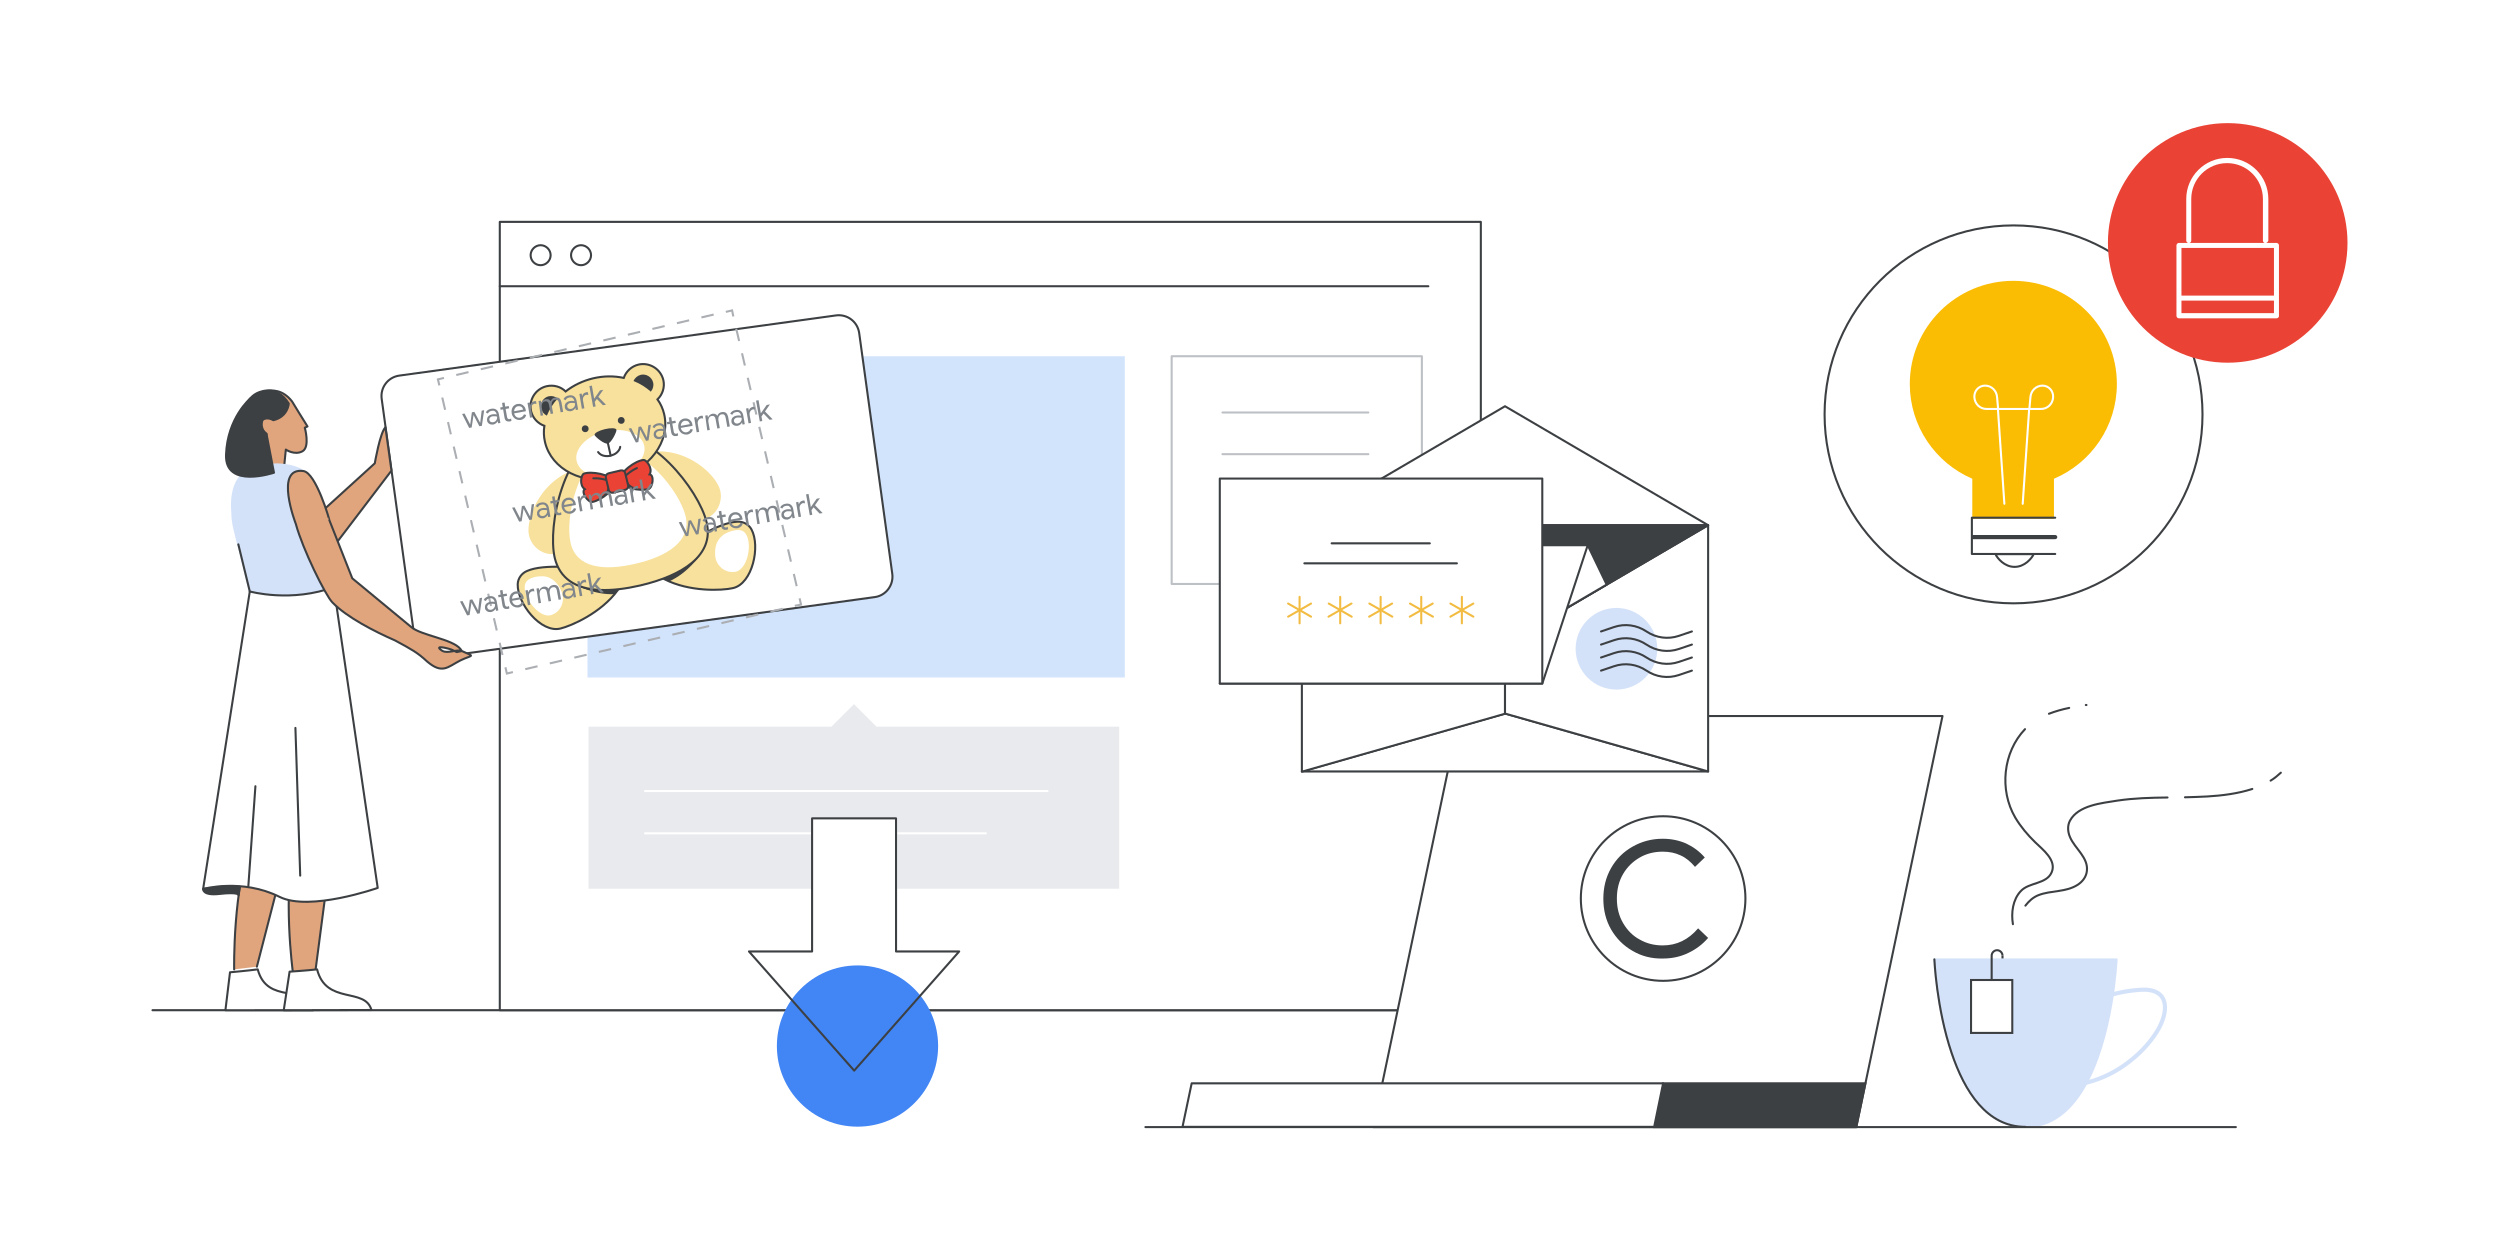 <?xml version="1.0" encoding="utf-8"?>
<!-- Generator: Adobe Illustrator 24.0.0, SVG Export Plug-In . SVG Version: 6.00 Build 0)  -->
<svg version="1.1" id="Layer_1" xmlns="http://www.w3.org/2000/svg" xmlns:xlink="http://www.w3.org/1999/xlink" x="0px" y="0px"
	 viewBox="0 0 1200 600" style="enable-background:new 0 0 1200 600;" xml:space="preserve">
<style type="text/css">
	.st0{fill:#FFFFFF;}
	.st1{fill:none;stroke:#3D4043;stroke-linecap:round;stroke-linejoin:round;}
	.st2{fill:#FFFFFF;stroke:#3D4043;stroke-linecap:round;stroke-linejoin:round;}
	.st3{fill:#E7E9EC;stroke:#E7E9EC;stroke-linecap:round;stroke-linejoin:round;}
	.st4{fill:#3D4043;stroke:#3D4043;stroke-linecap:round;stroke-linejoin:round;}
	.st5{fill:#F2BC42;stroke:#F2BC42;stroke-miterlimit:10;}
	.st6{fill:#EE8668;stroke:#3D4043;stroke-linecap:round;stroke-linejoin:round;stroke-miterlimit:10;}
	.st7{fill:#FBBC04;}
	.st8{fill:#EE8668;}
	.st9{fill:none;stroke:#3D4043;stroke-linecap:round;stroke-linejoin:round;stroke-miterlimit:10;}
	.st10{fill:#D4E2F9;stroke:#D4E2F9;stroke-linecap:round;stroke-linejoin:round;stroke-miterlimit:10;}
	.st11{fill:#D4E2F9;}
	.st12{fill:#7F3C1B;stroke:#3D4043;stroke-linecap:round;stroke-linejoin:round;stroke-miterlimit:10;}
	.st13{opacity:8.000000e-02;fill:#DEDEE4;}
	.st14{opacity:9.000000e-02;fill:#BABAC5;}
	.st15{opacity:0.22;fill:#DEDEE4;}
	.st16{opacity:8.000000e-02;fill:#303033;}
	.st17{opacity:0.17;fill:#BABAC5;}
	.st18{opacity:0.24;fill:#8C8C97;}
	.st19{opacity:9.000000e-02;fill:#303033;}
	.st20{opacity:0.13;fill:#BABAC5;}
	.st21{opacity:0.2;fill:#525258;}
	.st22{opacity:0.15;fill:#DEDEE4;}
	.st23{opacity:0.1;fill:#DEDEE4;}
	.st24{opacity:0.2;fill:#BABAC5;}
	.st25{opacity:8.000000e-02;fill:#8C8C97;}
	.st26{opacity:0.14;fill:#525258;}
	.st27{opacity:0.24;fill:#525258;}
	.st28{opacity:0.12;fill:#525258;}
	.st29{opacity:0.8;fill:#525258;}
	.st30{opacity:0.83;fill:#DEDEE4;}
	.st31{opacity:0.9;fill:#DEDEE4;}
	.st32{opacity:0.72;fill:#525258;}
	.st33{opacity:0.69;fill:#DEDEE4;}
	.st34{fill:#525258;}
	.st35{opacity:0.7;fill:#525258;}
	.st36{opacity:0.55;fill:#BABAC5;}
	.st37{opacity:0.51;fill:#BABAC5;}
	.st38{opacity:0.83;fill:#BABAC5;}
	.st39{opacity:0.89;fill:#BABAC5;}
	.st40{opacity:0.3;fill:#525258;}
	.st41{fill:#8C8C97;}
	.st42{opacity:5.000000e-02;fill:#DEDEE4;}
	.st43{opacity:0.21;fill:#8C8C97;}
	.st44{opacity:0.89;fill:#8C8C97;}
	.st45{fill:#303033;}
	.st46{fill:#BABAC5;}
	.st47{fill:#DEDEE4;}
	.st48{opacity:0.74;fill:#DEDEE4;}
	.st49{opacity:0.11;fill:#BABAC5;}
	.st50{opacity:0.5;fill:#BABAC5;}
	.st51{opacity:0.59;fill:#8C8C97;}
	.st52{opacity:0.1;fill:#303033;}
	.st53{opacity:0.88;fill:#DEDEE4;}
	.st54{opacity:0.61;fill:#BABAC5;}
	.st55{opacity:8.000000e-02;fill:#525258;}
	.st56{opacity:0.22;fill:#525258;}
	.st57{opacity:0.73;fill:#8C8C97;}
	.st58{opacity:0.86;fill:#BABAC5;}
	.st59{opacity:0.3;fill:#8C8C97;}
	.st60{opacity:0.71;fill:#8C8C97;}
	.st61{opacity:0.1;fill:#BABAC5;}
	.st62{opacity:0.25;fill:#BABAC5;}
	.st63{opacity:0.7;fill:#BABAC5;}
	.st64{opacity:0.15;fill:#525258;}
	.st65{opacity:0.58;fill:#8C8C97;}
	.st66{opacity:0.12;fill:#DEDEE4;}
	.st67{opacity:0.11;fill:#303033;}
	.st68{opacity:9.000000e-02;fill:#525258;}
	.st69{opacity:0.24;fill:#DEDEE4;}
	.st70{opacity:0.65;fill:#525258;}
	.st71{opacity:5.000000e-02;fill:#8C8C97;}
	.st72{opacity:0.64;fill:#525258;}
	.st73{opacity:0.22;fill:#8C8C97;}
	.st74{opacity:0.12;fill:#BABAC5;}
	.st75{opacity:0.65;fill:#BABAC5;}
	.st76{opacity:0.23;fill:#525258;}
	.st77{opacity:0.13;fill:#525258;}
	.st78{opacity:0.86;fill:#525258;}
	.st79{opacity:0.64;fill:#DEDEE4;}
	.st80{opacity:0.58;fill:#DEDEE4;}
	.st81{opacity:0.84;fill:#8C8C97;}
	.st82{opacity:0.69;fill:#8C8C97;}
	.st83{opacity:0.53;fill:#8C8C97;}
	.st84{opacity:0.68;fill:#525258;}
	.st85{opacity:0.65;fill:#8C8C97;}
	.st86{opacity:7.000000e-02;fill:#525258;}
	.st87{opacity:0.13;fill:#DEDEE4;}
	.st88{opacity:0.15;fill:#8C8C97;}
	.st89{opacity:5.000000e-02;fill:#BABAC5;}
	.st90{opacity:0.2;fill:#8C8C97;}
	.st91{opacity:7.000000e-02;fill:#BABAC5;}
	.st92{opacity:8.000000e-02;fill:#BABAC5;}
	.st93{opacity:6.000000e-02;fill:#DEDEE4;}
	.st94{opacity:0.16;fill:#BABAC5;}
	.st95{opacity:0.16;fill:#8C8C97;}
	.st96{fill:#F1B682;stroke:#3D4043;stroke-linecap:round;stroke-linejoin:round;}
	.st97{fill:#3D4043;stroke:#3D4043;stroke-linecap:round;stroke-linejoin:round;stroke-miterlimit:10;}
	.st98{fill:#F1B682;stroke:#3D4043;stroke-linecap:round;stroke-linejoin:round;stroke-miterlimit:10;}
	.st99{fill-rule:evenodd;clip-rule:evenodd;fill:#3D4043;}
	.st100{fill:#3D4043;}
	.st101{fill:#FFFFFF;stroke:#FFFFFF;stroke-linecap:round;stroke-linejoin:round;}
	.st102{fill:#4285F4;stroke:#4285F4;stroke-linecap:round;stroke-linejoin:round;stroke-miterlimit:10;}
	.st103{fill:#FFFFFF;stroke:#3D4043;stroke-linecap:round;stroke-linejoin:round;stroke-miterlimit:10;}
	.st104{fill:#D2E3FC;}
	.st105{fill:#E8EAED;}
	.st106{fill:none;stroke:#FFFFFF;stroke-linecap:round;stroke-linejoin:round;stroke-miterlimit:10;}
	.st107{fill:#FFFFFF;stroke:#BDC0C4;stroke-linecap:round;stroke-linejoin:round;stroke-miterlimit:10;}
	.st108{fill:none;stroke:#BDC0C4;stroke-linecap:round;stroke-linejoin:round;stroke-miterlimit:10;}
	.st109{fill:#E1A57D;stroke:#3D4043;stroke-linecap:round;stroke-linejoin:round;stroke-miterlimit:10;}
	.st110{fill:#E1A57D;}
	.st111{fill:none;stroke:#D4E2F9;stroke-linecap:round;stroke-linejoin:round;stroke-miterlimit:10;}
	.st112{fill:none;stroke:#3D4043;stroke-miterlimit:10;}
	.st113{fill:none;stroke:#D4E2F9;stroke-width:2;stroke-linecap:round;stroke-linejoin:round;stroke-miterlimit:10;}
	.st114{fill:#D4E2F9;stroke:#D4E2F9;stroke-width:0.92;stroke-linecap:round;stroke-linejoin:round;stroke-miterlimit:10;}
	.st115{fill:#FFFFFF;stroke:#3D4043;stroke-miterlimit:10;}
	.st116{fill:#3D4043;stroke:#3D4043;stroke-linecap:round;stroke-miterlimit:10;}
	.st117{fill:#4285F4;}
	.st118{fill:#FFFFFF;stroke:#FFFFFF;stroke-linecap:round;stroke-linejoin:round;stroke-miterlimit:10;}
	.st119{fill:#FFFFFF;stroke:#3D4043;}
	.st120{fill:#EA4335;}
	.st121{fill:#3C4043;}
	.st122{fill:none;stroke:#ABAEB2;stroke-miterlimit:10;}
	.st123{fill:none;stroke:#ABAEB2;stroke-miterlimit:10;stroke-dasharray:6.044,6.044;}
	.st124{fill:#F8E19C;stroke:#3D4043;stroke-miterlimit:10;}
	.st125{fill:#F8E19C;}
	.st126{fill:#EA4335;stroke:#3D4043;stroke-miterlimit:10;}
	.st127{fill:none;stroke:#3D4043;stroke-linecap:round;stroke-miterlimit:10;}
	.st128{fill:#80868B;}
	.st129{fill:none;stroke:#F2BC42;stroke-linecap:round;stroke-linejoin:round;stroke-miterlimit:10;}
	.st130{fill:none;stroke:#BDC0C4;stroke-linecap:round;stroke-linejoin:round;}
	.st131{fill:#D85040;stroke:#3D4043;stroke-linecap:round;stroke-linejoin:round;stroke-miterlimit:10;}
	.st132{fill:#97674E;stroke:#97674E;stroke-linecap:round;stroke-linejoin:round;}
	.st133{fill:#EABC5A;stroke:#3D4043;stroke-linecap:round;stroke-linejoin:round;stroke-miterlimit:10;}
	.st134{fill:#5785E3;stroke:#3D4043;stroke-linecap:round;stroke-linejoin:round;stroke-miterlimit:10;}
	.st135{clip-path:url(#SVGID_2_);}
	.st136{fill:#E7E9EC;}
	.st137{fill:#D79663;}
	.st138{fill:#34A853;stroke:#34A853;stroke-linecap:round;stroke-linejoin:round;stroke-miterlimit:10;}
	.st139{fill:#754438;stroke:#3D4043;stroke-miterlimit:10;}
	.st140{fill:#754438;stroke:#3D4043;stroke-linecap:round;stroke-linejoin:round;stroke-miterlimit:10;}
	.st141{fill:#3D4043;stroke:#3D4043;stroke-miterlimit:10;}
	.st142{fill:#754438;stroke:#3D4043;stroke-linejoin:round;stroke-miterlimit:10;}
	.st143{fill:#E0E1E5;}
	.st144{fill:#EA4335;stroke:#EA4335;stroke-linecap:round;stroke-linejoin:round;stroke-miterlimit:10;}
	.st145{fill:none;stroke:#3D4043;stroke-miterlimit:10;stroke-dasharray:5.042,8.067;}
	.st146{fill:none;stroke:#3D4043;stroke-miterlimit:10;stroke-dasharray:3.095,4.952;}
	.st147{fill:none;stroke:#3D4043;stroke-miterlimit:10;stroke-dasharray:4.94,7.904;}
	.st148{fill:none;stroke:#3D4043;stroke-miterlimit:10;stroke-dasharray:5,8;}
	.st149{fill:none;stroke:#3D4043;stroke-miterlimit:10;stroke-dasharray:4.925,7.88;}
	.st150{fill:none;stroke:#3D4043;stroke-miterlimit:10;stroke-dasharray:4.945,7.913;}
	.st151{fill:#F0F0F0;}
	.st152{fill:#FFFFFF;stroke:#3D4043;stroke-linejoin:round;}
	.st153{fill:#D2D2D2;}
	.st154{fill:none;stroke:#3C4043;stroke-linecap:round;stroke-linejoin:round;stroke-miterlimit:10;}
	.st155{fill:#E8EAED;stroke:#E8EAED;stroke-linecap:round;stroke-linejoin:round;stroke-miterlimit:10;}
	.st156{fill:#34A853;}
	.st157{fill:#F2BC42;}
	.st158{fill:#FFFFFF;stroke:#3C4043;stroke-linecap:round;stroke-linejoin:round;stroke-miterlimit:10;}
	.st159{fill:#F5F8FD;stroke:#3D4043;stroke-linejoin:round;}
	.st160{fill:#3C4043;stroke:#3C4043;stroke-linecap:round;stroke-linejoin:round;stroke-miterlimit:10;}
	.st161{clip-path:url(#SVGID_4_);fill:#3C4043;stroke:#3C4043;stroke-linecap:round;stroke-linejoin:round;stroke-miterlimit:10;}
	
		.st162{fill-rule:evenodd;clip-rule:evenodd;fill:#4285F4;stroke:#4285F4;stroke-linecap:round;stroke-linejoin:round;stroke-miterlimit:10;}
	
		.st163{fill-rule:evenodd;clip-rule:evenodd;fill:none;stroke:#3D4043;stroke-linecap:round;stroke-linejoin:round;stroke-miterlimit:10;}
	.st164{fill-rule:evenodd;clip-rule:evenodd;fill:#FFFFFF;}
	.st165{fill:#E7E9EC;stroke:#3D4043;stroke-linecap:round;stroke-linejoin:round;stroke-miterlimit:10;}
	.st166{fill:#E7E9EC;stroke:#E7E9EC;stroke-linecap:round;stroke-linejoin:round;stroke-miterlimit:10;}
	.st167{fill:#BDC0C4;stroke:#BDC0C4;stroke-linecap:round;stroke-linejoin:round;stroke-miterlimit:10;}
	.st168{fill:none;stroke:#58A45C;stroke-linecap:round;stroke-linejoin:round;stroke-miterlimit:10;}
	.st169{fill:#4E85EB;}
	.st170{fill:#FFFFFF;stroke:#3D4043;stroke-width:1.004;stroke-linecap:round;stroke-linejoin:round;stroke-miterlimit:10;}
	.st171{fill:#EEA38D;stroke:#3D4043;stroke-miterlimit:10;}
	.st172{fill:none;stroke:#3D4043;stroke-width:1.107;stroke-linecap:round;stroke-linejoin:round;stroke-miterlimit:10;}
	.st173{fill:#3D4043;stroke:#3D4043;stroke-width:1.107;stroke-linecap:round;stroke-linejoin:round;stroke-miterlimit:10;}
	.st174{fill:#FFFFFF;stroke:#3D4043;stroke-width:1.107;stroke-linecap:round;stroke-linejoin:round;stroke-miterlimit:10;}
	.st175{fill:none;stroke:#3D4043;}
	.st176{fill-rule:evenodd;clip-rule:evenodd;fill:#FFFFFF;stroke:#3D4043;stroke-linecap:round;stroke-linejoin:round;}
	.st177{fill-rule:evenodd;clip-rule:evenodd;fill:#34A853;}
	.st178{fill:#E8EAED;stroke:#3C4043;stroke-linecap:round;stroke-linejoin:round;stroke-miterlimit:10;}
	.st179{fill:none;stroke:#3D4043;stroke-width:1.004;stroke-linecap:round;stroke-linejoin:round;stroke-miterlimit:10;}
	.st180{fill-rule:evenodd;clip-rule:evenodd;fill:#FFFFFF;stroke:#3D4043;stroke-width:1.004;}
	
		.st181{fill-rule:evenodd;clip-rule:evenodd;fill:#FFFFFF;stroke:#3D4043;stroke-width:1.004;stroke-linecap:round;stroke-linejoin:round;}
	.st182{fill-rule:evenodd;clip-rule:evenodd;fill:#4E85EB;}
	.st183{fill:#D4E2F9;stroke:#D4E2F9;stroke-miterlimit:10;}
	.st184{fill:#EA4335;stroke:#3D4043;stroke-linecap:round;stroke-linejoin:round;stroke-miterlimit:10;}
	.st185{fill:#DFA68A;stroke:#3D4043;stroke-miterlimit:10;}
	.st186{fill:#DFA68A;stroke:#3D4043;stroke-linecap:round;stroke-linejoin:round;stroke-miterlimit:10;}
	.st187{fill:#DFA68A;stroke:#3D4043;stroke-linejoin:round;stroke-miterlimit:10;}
	.st188{fill:#FBBC04;stroke:#FBBC04;stroke-linecap:round;stroke-linejoin:round;stroke-miterlimit:10;}
	.st189{fill-rule:evenodd;clip-rule:evenodd;fill:#D2E3FC;}
	.st190{fill-rule:evenodd;clip-rule:evenodd;fill:#FFFFFF;stroke:#3D4043;}
	.st191{fill:none;stroke:#E7E9EC;stroke-linecap:round;stroke-linejoin:round;}
	.st192{fill:#EA4335;stroke:#EA4335;stroke-miterlimit:10;}
	.st193{fill:none;stroke:#FFFFFF;stroke-linecap:round;stroke-linejoin:round;}
	.st194{fill:none;stroke:#3D4043;stroke-linecap:round;}
	
		.st195{fill:#FFFFFF;filter:url(#Adobe_OpacityMaskFilter);stroke:#3D4043;stroke-linecap:round;stroke-linejoin:round;stroke-miterlimit:10;}
	.st196{mask:url(#mask0_1_);}
	.st197{fill:#E8EFFC;}
	.st198{fill:#F2BC42;stroke:#F2BC42;stroke-linecap:round;stroke-linejoin:round;stroke-miterlimit:10;}
	.st199{fill:#58A45C;stroke:#58A45C;stroke-linecap:round;stroke-linejoin:round;stroke-miterlimit:10;}
	.st200{fill-rule:evenodd;clip-rule:evenodd;fill:#3D4043;stroke:#3D4043;stroke-linejoin:round;}
	.st201{fill-rule:evenodd;clip-rule:evenodd;fill:#E8EAED;}
	.st202{fill-rule:evenodd;clip-rule:evenodd;fill:#EA4335;}
	
		.st203{fill-rule:evenodd;clip-rule:evenodd;fill:none;stroke:#3C4043;stroke-linecap:round;stroke-linejoin:round;stroke-miterlimit:10;}
	.st204{fill-rule:evenodd;clip-rule:evenodd;fill:#4285F4;}
	
		.st205{fill-rule:evenodd;clip-rule:evenodd;fill:#4E86EC;stroke:#4E86EC;stroke-linecap:round;stroke-linejoin:round;stroke-miterlimit:10;}
	.st206{fill:#34A853;stroke:#34A853;stroke-miterlimit:10;}
	.st207{fill:#4E85EB;stroke:#4E85EB;stroke-miterlimit:10;}
	.st208{fill:#D85040;stroke:#D85040;stroke-linejoin:round;}
	.st209{fill:#BDC0C4;stroke:#BDC0C4;stroke-linecap:round;stroke-linejoin:round;}
	.st210{fill:#3C4043;stroke:#3C4043;stroke-width:0.25;stroke-miterlimit:10;}
	.st211{fill:#FEEFC3;}
	.st212{fill:#202124;stroke:#202124;stroke-miterlimit:10;}
	.st213{fill:#8C5338;}
	.st214{fill:#D7BAAC;}
	.st215{fill:none;stroke:#FFFDFC;stroke-miterlimit:10;}
	.st216{fill:#F2F2F4;}
	.st217{fill:#E8EAED;stroke:#3C4043;stroke-miterlimit:10;}
	.st218{fill:#7B4C38;}
	.st219{fill:#EABFB0;}
	.st220{fill:#EFCABB;}
	.st221{opacity:0.6;fill:#804340;}
	.st222{fill:#4285F4;stroke:#3C4043;stroke-miterlimit:10;}
	.st223{opacity:0.6;}
	.st224{fill:#F2BC42;stroke:#3D4043;stroke-miterlimit:10;}
	.st225{fill:#2A2C32;}
	
		.st226{fill-rule:evenodd;clip-rule:evenodd;fill:#FFFFFF;stroke:#3C4043;stroke-linecap:round;stroke-linejoin:round;stroke-miterlimit:10;}
	
		.st227{fill-rule:evenodd;clip-rule:evenodd;fill:#3C4043;stroke:#3C4043;stroke-linecap:round;stroke-linejoin:round;stroke-miterlimit:10;}
	.st228{fill-rule:evenodd;clip-rule:evenodd;fill:#444343;}
	.st229{fill:#979CA3;}
	.st230{fill:#F7D575;}
	.st231{clip-path:url(#SVGID_12_);fill:#3C4043;stroke:#3C4043;stroke-linecap:round;stroke-linejoin:round;stroke-miterlimit:10;}
	.st232{fill:#D9DBDF;stroke:#D9DBDF;stroke-linecap:round;stroke-linejoin:round;stroke-miterlimit:10;}
	.st233{fill:#FFFFFF;stroke:#D85040;stroke-linecap:round;stroke-linejoin:round;stroke-miterlimit:10;}
	.st234{fill:#D9DBDF;}
	.st235{fill:#D4E2F9;stroke:#3D4043;stroke-miterlimit:10;}
	.st236{fill:none;stroke:#D9DBDF;stroke-linecap:round;stroke-linejoin:round;stroke-miterlimit:10;}
	.st237{fill:#34A853;stroke:#34A853;stroke-linecap:round;stroke-linejoin:round;}
	.st238{fill:#696C71;}
	
		.st239{fill-rule:evenodd;clip-rule:evenodd;fill:#34A853;stroke:#34A853;stroke-linecap:round;stroke-linejoin:round;stroke-miterlimit:10;}
	.st240{fill:#E0C1AB;}
	.st241{fill:#D6B096;}
	.st242{clip-path:url(#SVGID_14_);fill:#EA4335;stroke:#EA4335;}
	.st243{clip-path:url(#SVGID_14_);fill:#CA5A46;}
	.st244{clip-path:url(#SVGID_14_);fill:none;stroke:#3C4043;stroke-linecap:round;stroke-linejoin:round;stroke-miterlimit:10;}
	.st245{fill:#CA8F6B;}
	.st246{fill:#EA4335;stroke:#EA4335;stroke-linecap:round;stroke-linejoin:round;}
	.st247{clip-path:url(#SVGID_16_);fill:#617FBA;}
	.st248{clip-path:url(#SVGID_16_);fill:#D2E3FC;}
	.st249{clip-path:url(#SVGID_16_);fill:none;stroke:#3C4043;stroke-linecap:round;stroke-linejoin:round;stroke-miterlimit:10;}
	.st250{fill:#DD5B52;stroke:#3D4043;stroke-miterlimit:10;}
	.st251{fill:#D18A68;stroke:#3D4043;stroke-linecap:round;stroke-linejoin:round;stroke-miterlimit:10;}
</style>
<rect x="-6" y="-6" class="st0" width="1212" height="612"/>
<g>
	<g>
		<path class="st9" d="M673.4,484.9H73.2"/>
		<path class="st103" d="M710.8,106.5H239.9v378.4h470.9V106.5z"/>
		<path class="st9" d="M239.9,137.4h445.7"/>
		<path class="st9" d="M259.5,127.3c2.6,0,4.8-2.2,4.8-4.8s-2.2-4.8-4.8-4.8c-2.6,0-4.8,2.2-4.8,4.8S256.8,127.3,259.5,127.3z"/>
		<path class="st9" d="M278.9,127.3c2.6,0,4.8-2.2,4.8-4.8s-2.2-4.8-4.8-4.8c-2.6,0-4.8,2.2-4.8,4.8S276.3,127.3,278.9,127.3z"/>
		<path class="st104" d="M539.9,171H282v154.2h257.9V171z"/>
		<path class="st105" d="M420.7,348.8L409.9,338l-10.8,10.8H282.5v77.8h254.7v-77.8H420.7z"/>
		<path class="st106" d="M309.6,379.7h193.2"/>
		<path class="st106" d="M309.6,400h163.6"/>
		<path class="st107" d="M682.5,171H562.4v109.3h120.1V171z"/>
		<path class="st108" d="M586.8,198h70"/>
		<path class="st108" d="M586.8,239.1H639"/>
		<path class="st108" d="M586.8,218h70"/>
		<path class="st103" d="M419.9,286.6l-209.7,28.9c-5.4,0.7-10.3-3-11.1-8.4l-15.9-115.7c-0.7-5.4,3-10.3,8.4-11.1l209.7-28.9
			c5.4-0.7,10.3,3,11.1,8.4l15.9,115.7C429,280.9,425.2,285.9,419.9,286.6z"/>
		<path class="st109" d="M140.2,192.7c0,0,6.4,10.5,7.4,12l-1.3,0.6c0,0,2.6,9.2-1.1,11.3c-3.8,2.1-8-0.8-8-0.8l-1.3,12.9l-16.6,3.4
			c0,0,7.3-11.4,5.4-19.6c-1.8-8.2-2.8-8.9-3.8-14.5c-1-5.5,3.9-9.6,6.7-10.3C130.4,187.2,135.6,186.8,140.2,192.7z"/>
		<path class="st110" d="M131.2,258.6l18.6,7c3.6,1.4,7.7,0.2,10.1-2.9l28-36.8l-2.9-20.8c-2.6,2.6-5.1,17.3-5.1,17.3l-29.6,26.9
			l-21.5-14.9"/>
		<path class="st9" d="M131.2,258.6l18.6,7c3.6,1.4,7.7,0.2,10.1-2.9l28-36.8l-2.9-20.8c-2.6,2.6-5.1,17.3-5.1,17.3l-29.6,26.9
			l-21.5-14.9"/>
		<path class="st11" d="M161,264.8l-0.2,16.8c0,0-12.1,8.6-40.9,2.3c0,0-4.2-17.6-5.1-20.9c-1.9-7.7-3.3-11.6-3.3-17.5
			c0,0-2.1-16.5,9.2-20.4c15.3-5.4,24.9,1,24.9,1"/>
		<path class="st111" d="M161,264.8l-0.2,16.8c0,0-12.1,8.6-40.9,2.3c0,0-4.2-17.6-5.1-20.9c-1.9-7.7-3.3-11.6-3.3-17.5
			c0,0-2.1-16.5,9.2-20.4c15.3-5.4,24.9,1,24.9,1"/>
		<path class="st110" d="M123.3,464l15.4-59.7l1.9-88.5l-12.7-11.1l-6.8,96.7c-9.5,25.2-8.7,63.9-8.7,63.9"/>
		<path class="st9" d="M123.3,464l15.4-59.7l1.9-88.5l-12.7-11.1l-6.8,96.7c-9.5,25.2-8.7,63.9-8.7,63.9"/>
		<path class="st103" d="M150.3,484.9c-3.3-13.1-21.9-2.3-26.6-19.6c-5.4,0.7-13.3,1.4-13.3,1.4l-2.2,18.2L150.3,484.9L150.3,484.9z
			"/>
		<path class="st110" d="M151.5,465.3l8.1-61.9l-9-88.1l-14-9.4l5.1,96.8c-6.3,26.2-1.1,64.1-1.1,64.1"/>
		<path class="st9" d="M151.5,465.3l8.1-61.9l-9-88.1l-14-9.4l5.1,96.8c-6.3,26.2-1.1,64.1-1.1,64.1"/>
		<path class="st103" d="M178.3,484.8c-3.1-11.1-21.7-2.3-26.1-19.5c-5.4,0.6-13.2,1.1-13.2,1.1l-2.8,18.5L178.3,484.8z"/>
		<path class="st97" d="M118.5,204.3c-3.2-5.7-0.1-13,4.5-15.4c0,0,9.2-5.5,15.6,4.8c0,0-0.3,6.3-7.4,8c0,0-2.9-1.9-5.2-0.1
			c-1.8,1.5-1.1,4.6,1.9,6.7c0,0,0.5,3.8-4.5,6.2L118.5,204.3z"/>
		<path class="st0" d="M160.8,281.6c-20.9,7.9-40.9,2.3-40.9,2.3L97.5,426.7c0,0,18.7-5.2,36.7,3.8c14.4,7.2,47.1-4.3,47.1-4.3
			l-20.3-139"/>
		<path class="st9" d="M160.8,281.6c-20.9,7.9-40.9,2.3-40.9,2.3L97.5,426.7c0,0,18.7-5.2,36.7,3.8c14.4,7.2,47.1-4.3,47.1-4.3
			l-20.3-139"/>
		<path class="st9" d="M119.2,425.4l3.4-48"/>
		<path class="st9" d="M144.1,420.3l-2.3-70.9"/>
		<path class="st109" d="M145.6,226.1c-14.2-2-3.6,25.4-3.6,25.4c3.3,12.2,14.2,34.2,17.5,37.6c6.9,7.2,20.5,14.1,30.1,18.3
			c7.8,4.2,10.8,5.8,15.4,10.1c7.4,6.3,9.9,2.6,16-0.5c5.7-2.8,7.5-1.5,0.7-4.5c-2.4-1-6.7,1.4-9.4-0.1c-4.9-3.2,3.4-1.1,4.9-0.4
			c0.4,0.2,1.2,0.6,2,1l2.5-0.5c-0.2-0.3-0.4-0.6-0.7-1c-3.8-4.8-19.1-6.5-23.7-10.6l-28.2-23.3l-11-27.9
			C158.2,249.6,151.7,226.9,145.6,226.1z"/>
		<path class="st97" d="M97.5,426.7c0,0-0.4,3.3,7.7,2.4c9.9-1.1,9.3,0.6,9.3,0.6l0.6-4l-7.8-0.1c-0.3,0-0.5,0-0.8,0L97.5,426.7z"/>
		<path class="st100" d="M120.2,191.2c0,0-11.1,9.3-11.7,27.1c-0.6,16.6,23,8.6,23,8.6l-3.6-18.7c0,0-3.4-2.1-1.9-6.7"/>
		<path class="st9" d="M120.2,191.2c0,0-11.1,9.3-11.7,27.1c-0.6,16.6,23,8.6,23,8.6l-3.6-18.7c0,0-3.4-2.1-1.9-6.7"/>
		<path class="st9" d="M119.9,283.9l-5.5-22.6"/>
	</g>
	<g>
		<path class="st112" d="M961.2,458.7v6.9"/>
		<path class="st113" d="M993.8,487.4c9.3-7.6,21.6-11.5,33.5-12.3c14.3-1,14,10.4,8,20.1c-3.8,6.1-9.1,11.4-14.9,15.6
			c-9.3,6.8-20.8,10.7-32.4,10.4"/>
		<path class="st9" d="M1001.2,338.4c0.1,0,0.2,0,0.3,0"/>
		<path class="st9" d="M983.5,342.6c3.1-1.2,6.3-2.1,9.7-2.8"/>
		<path class="st9" d="M966.2,443.6c-0.9-5.4-0.1-11.8,3.8-15.9c4-4.3,12.3-3.2,14.8-9c2.5-5.8-4.3-10.9-7.9-14.4
			c-3.6-3.5-7-7.5-9.6-11.9c-7.7-13.2-5.9-31.3,4.7-42.4"/>
		<path class="st9" d="M1040.4,382.8c-8.1,0.1-16.1,0.3-24.1,1.5c-7.4,1.2-18.7,2.2-22.7,9.6c-1.3,2.4-1.1,5.4,0,7.9
			c2.3,5.5,8.9,9.8,8.1,16.3c-0.3,2.8-2.1,5.1-4.4,6.6c-5.8,3.7-12.8,2.6-18.9,5c-2.5,1-4.5,2.8-6.2,5"/>
		<path class="st9" d="M1081.1,378.7c-7.1,2.3-14.8,3.2-21.5,3.6c-3.6,0.2-7.2,0.3-10.8,0.4"/>
		<path class="st9" d="M1094.8,370.9c-1.5,1.4-3.1,2.7-4.9,3.8"/>
		<path class="st114" d="M1000.2,522.3c14.1-23.8,15.8-61.8,15.8-61.8h-87.5c0,0,3.5,80.4,43.7,80.4
			C984.8,541,993.8,533.1,1000.2,522.3z"/>
		<path class="st112" d="M956,470.4v-11.7c0-1.4,1.2-2.6,2.6-2.6s2.6,1.2,2.6,2.6v0"/>
		<path class="st115" d="M946.1,470.4h19.8v25.4h-19.8V470.4z"/>
		<path class="st9" d="M928.5,460.5c0,0,1,23.5,8.3,45c6.2,18.4,16.9,35.4,35.4,35.4"/>
		<path class="st103" d="M700.5,343.7h231.9L891,541H659.1L700.5,343.7z"/>
		<path class="st116" d="M798.3,520h97.1L891,541H794L798.3,520z"/>
		<path class="st103" d="M798.3,520H572l-4.4,20.9H794L798.3,520z"/>
		<path class="st9" d="M1073.2,541H549.8"/>
	</g>
	<g>
		<path class="st101" d="M460.4,456.7L410,513.9l-50.5-57.2h30.3v-63.9h40.4v63.9H460.4z"/>
		<circle class="st117" cx="411.6" cy="502.1" r="38.7"/>
		<path class="st1" d="M430.1,392.8v63.9h30.3L410,513.9l-50.5-57.2h30.3v-63.9H430.1z"/>
	</g>
	<g>
		<g>
			<path class="st103" d="M966.5,289.6c50.1,0,90.7-40.6,90.7-90.7c0-50.1-40.6-90.7-90.7-90.7c-50.1,0-90.7,40.6-90.7,90.7
				C875.8,249,916.4,289.6,966.5,289.6z"/>
			<path class="st7" d="M1016.1,184.3c0-27.2-22.2-49.5-49.7-49.5c-27.3,0-49.7,22.1-49.7,49.5c0,20.3,12.3,37.9,30,45.5v19.4h39.2
				v-19.4C1003.8,222.2,1016.1,204.6,1016.1,184.3z"/>
			<path class="st106" d="M970.9,241.8l3.1-45.5h-15l3.1,45.5"/>
			<path class="st106" d="M974.1,196.3h5.6c3.1,0,5.6-2.4,5.8-5.6c0.2-3.1-2.2-5.6-5.1-5.6c-3.1,0-5.6,2.5-5.8,5.6L974.1,196.3z"/>
			<path class="st106" d="M959.1,196.3h-5.6c-3.1,0-5.6-2.4-5.8-5.6c-0.2-3.1,2.2-5.6,5.1-5.6c3.1,0,5.6,2.4,5.8,5.6L959.1,196.3z"
				/>
			<path class="st118" d="M986.5,249.5h-38.9v8.2h38.9V249.5z"/>
			<path class="st118" d="M986.5,257.7h-38.9v8.2h38.9V257.7z"/>
			<path class="st1" d="M986.5,248.5h-40v17.4h40"/>
			<path class="st100" d="M986.5,258.8c0.6,0,1-0.5,1-1c0-0.6-0.5-1-1-1V258.8z M946.5,258.8h40v-2h-40V258.8z"/>
			<path class="st119" d="M967,272.1c-4.9,0-8.2-4.1-9.2-6.1h18.4C975.2,268,971.9,272.1,967,272.1z"/>
		</g>
		<g>
			<g>
				<circle class="st120" cx="1069.3" cy="116.6" r="57.5"/>
			</g>
			<g>
				<g>
					<g>
						<path class="st0" d="M1087.4,116.7c-0.7,0-1.2-0.6-1.2-1.2v-20c0-9.5-7.7-17.2-17.2-17.2c-9.5,0-17.2,7.7-17.2,17.2v20
							c0,0.7-0.6,1.2-1.2,1.2s-1.2-0.6-1.2-1.2v-20c0-10.8,8.8-19.7,19.7-19.7s19.7,8.8,19.7,19.7v20
							C1088.6,116.1,1088,116.7,1087.4,116.7z"/>
					</g>
					<g>
						<path class="st0" d="M1092.7,152.8h-46.8c-0.7,0-1.2-0.6-1.2-1.2v-33.8c0-0.7,0.6-1.2,1.2-1.2h46.8c0.7,0,1.2,0.6,1.2,1.2
							v33.8C1094,152.2,1093.4,152.8,1092.7,152.8z M1047.1,150.3h44.4V119h-44.4V150.3z"/>
					</g>
				</g>
				<g>
					<path class="st0" d="M1091.9,144.3H1047c-0.7,0-1.2-0.6-1.2-1.2s0.6-1.2,1.2-1.2h44.9c0.7,0,1.2,0.6,1.2,1.2
						S1092.6,144.3,1091.9,144.3z"/>
				</g>
			</g>
		</g>
	</g>
	<g>
		<circle class="st1" cx="798.3" cy="431.3" r="39.5"/>
		<g>
			<path class="st121" d="M783.6,456.4c-4.4-2.5-7.8-6-10.3-10.3c-2.5-4.4-3.7-9.3-3.7-14.7c0-5.4,1.2-10.3,3.7-14.7
				c2.5-4.4,5.9-7.8,10.3-10.3c4.4-2.5,9.2-3.8,14.5-3.8c4.1,0,7.9,0.8,11.3,2.3c3.4,1.6,6.4,3.8,8.9,6.7l-4.7,4.5
				c-2.1-2.5-4.4-4.4-6.9-5.5c-2.5-1.2-5.3-1.8-8.6-1.8c-4,0-7.7,0.9-11,2.8c-3.3,1.9-6,4.5-8,7.9c-2,3.4-3,7.3-3,11.8s1,8.4,3,11.8
				c2,3.4,4.6,6.1,8,7.9c3.3,1.9,7,2.8,11,2.8c6.7,0,12.3-2.7,17-8.2l4.8,4.6c-2.6,3-5.7,5.4-9.5,7.2c-3.7,1.8-7.8,2.7-12.3,2.7
				C792.8,460.2,788,459,783.6,456.4z"/>
		</g>
	</g>
	<g>
		<g>
			<g>
				<polyline class="st122" points="383.8,287.2 384.5,290.2 381.5,290.8 				"/>
				<line class="st123" x1="375.7" y1="292.2" x2="249.1" y2="321.9"/>
				<polyline class="st122" points="246.2,322.6 243.3,323.3 242.6,320.3 				"/>
				<line class="st123" x1="241.2" y1="314.4" x2="211.6" y2="187.9"/>
				<polyline class="st122" points="210.9,185 210.2,182.1 213.1,181.4 				"/>
				<line class="st123" x1="219" y1="180" x2="345.5" y2="150.3"/>
				<polyline class="st122" points="348.4,149.7 351.4,149 352,151.9 				"/>
				<line class="st123" x1="353.4" y1="157.8" x2="383.1" y2="284.3"/>
			</g>
		</g>
		<g>
			<path class="st124" d="M252.9,274.1c-2.5,1.1-4.3,3.5-4.4,6.3c-0.3,9.2,11.1,23.6,20.5,21.3c5.3-1.3,19.6-7.5,27.5-18.4
				c3.7-5.1-0.4-12.2-6.7-11.5C277.5,273.1,261.5,270.3,252.9,274.1z"/>
			<path class="st0" d="M260.6,276.6c-2.5-0.1-6.1,0.5-7.7,2.3c-4.1,4.5,4.8,18.1,11.5,16.4c0.1,0,0.2,0,0.2-0.1
				c4.5-1.4,6.8-6.5,5-11.1c-1-2.4-2-3.8-3.3-5C264.9,277.7,262.9,276.7,260.6,276.6z"/>
		</g>
		<path class="st125" d="M270.2,264.4c-5.8,3.9-14.5,0.3-16.3-7.5c-1.8-7.8,6.1-29.4,27.3-32.8C273,237.5,277.3,252.8,270.2,264.4z"
			/>
		<path class="st125" d="M334.4,249.4c7,0.9,13.1-6.2,11.3-14c-1.8-7.8-18.5-23.6-39-17.3C319.9,226.5,322.9,242.1,334.4,249.4z"/>
		<g>
			<path class="st124" d="M354,250.4c2.8-0.1,5.4,1.3,6.7,3.7c4.4,8.1,0.5,26.1-8.9,28.2c-5.3,1.2-20.9,1.9-32.9-4.3
				c-5.6-2.9-5.1-11.1,0.9-13.3C331.5,260.4,344.6,250.8,354,250.4z"/>
			<path class="st0" d="M348.2,256.1c2.2-1.2,5.7-2.2,7.9-1.4c5.7,2.2,3.8,18.3-3.1,19.8c-0.1,0-0.2,0-0.3,0c-4.6,0.7-9-2.9-9.4-7.7
				c-0.2-2.6,0.1-4.3,0.7-6C344.8,258.9,346.2,257.2,348.2,256.1z"/>
		</g>
		<g>
			<path class="st124" d="M339.2,250.8c3.7,15.8-11.7,25.5-31.8,30.2c-13.8,3.2-26.3,3.3-33.9-2.1c-3.5-2.5-6-6.1-7.2-11
				c-3.7-15.8,4.6-54.1,24.7-58.8C311.1,204.4,335.5,235,339.2,250.8z"/>
			<path class="st0" d="M329.1,247.8c2.8,11.9-8.8,19.3-24.1,22.8c-15.2,3.6-28.3,2-31.1-9.9c-2.8-11.9,3.4-40.9,18.7-44.4
				C307.9,212.7,326.3,235.8,329.1,247.8z"/>
		</g>
		<g>
			<g>
				<path class="st124" d="M318.4,182.4c-1.3-5.3-6.6-8.6-11.9-7.4c-3.4,0.8-6,3.3-7.1,6.4c-4.6-1-9.6-1-14.7,0.2
					c-5,1.2-9.5,3.4-13.2,6.3c-2.3-2.3-5.8-3.3-9.2-2.5c-5.3,1.3-8.6,6.6-7.4,11.9c0.8,3.4,3.3,6,6.4,7.1c-0.4,2.6-0.3,5.2,0.3,7.8
					c3.1,13.2,18.4,20.9,34.2,17.2c15.8-3.7,26.1-17.4,23-30.6c-0.6-2.6-1.7-5-3.2-7.1C318,189.4,319.2,185.9,318.4,182.4z"/>
				<path class="st0" d="M309.2,213.8c1.4,5.8-4.8,12.3-13.7,14.4c-8.9,2.1-17.3-0.9-18.7-6.8c-1.4-5.8,4.8-12.3,13.7-14.4
					C299.5,205,307.8,208,309.2,213.8z"/>
			</g>
			<path class="st100" d="M312.4,188c1-1.2,1.5-2.8,1.1-4.4c-0.6-2.6-3.3-4.3-5.9-3.7c-1.6,0.4-2.9,1.5-3.5,3
				C307.2,184.1,310,185.9,312.4,188z"/>
			<path class="st100" d="M267.7,191.3c-1.2-1-2.7-1.4-4.3-1.1c-2.6,0.6-4.3,3.3-3.7,5.9c0.4,1.6,1.5,2.8,2.8,3.4
				C263.7,196.6,265.4,193.8,267.7,191.3z"/>
		</g>
		<path class="st100" d="M336,266.5c0,0-5.8,8.6-14.9,12.6l-2.5-1.3C318.5,277.8,329.1,274.2,336,266.5z"/>
		<path class="st100" d="M276.1,280.6c0,0,9,5.1,19,4.6l1.7-2.3C296.7,282.9,285.6,284.4,276.1,280.6z"/>
		<g>
			<g>
				<path class="st126" d="M294.5,231.3c0.9,3.7-5.8,8.7-10,9.6c-2.3,0.5-5.8-4.8-3.8-6.1c-2.8-1.9-1.7-6.9-0.5-7.4
					C283.5,226,293.6,227.7,294.5,231.3z"/>
				<path class="st126" d="M297.8,230.6c0.9,3.7,9.1,5.2,13.3,4.2c2.3-0.5,3.1-6.9,0.7-7.1c1.7-2.9-1.5-6.9-2.8-6.9
					C305.2,220.9,296.9,226.9,297.8,230.6z"/>
			</g>
			<path class="st127" d="M300.5,228.2c0,0,2-2.1,5.2-3.5"/>
			<path class="st127" d="M291,230.4c0,0-2.7-1-6.2-0.8"/>
			<path class="st126" d="M300.2,235.1l-5.9,1.4c-1,0.2-1.9-0.4-2.1-1.3l-1.4-5.9c-0.2-1,0.4-1.9,1.3-2.1l5.9-1.4
				c1-0.2,1.9,0.4,2.1,1.3l1.4,5.9C301.7,233.9,301.1,234.8,300.2,235.1z"/>
			<path class="st100" d="M291.6,233.5c0,0,0.6,3.1-4.7,6.4c0,0,4.2-1.9,5.6-3.9l-0.2-0.3L291.6,233.5z"/>
			<path class="st100" d="M301.3,231.2c0,0,0.9,3,7.1,3.6c0,0-4.6,0.2-6.7-1l0-0.4L301.3,231.2z"/>
		</g>
		<g>
			<path class="st100" d="M299.8,201.4c0.2,0.9-0.3,1.8-1.2,2c-0.9,0.2-1.8-0.3-2-1.2c-0.2-0.9,0.3-1.8,1.2-2
				S299.6,200.5,299.8,201.4z"/>
			<path class="st100" d="M282.5,205.4c0.2,0.9-0.3,1.8-1.2,2c-0.9,0.2-1.8-0.3-2-1.2c-0.2-0.9,0.3-1.8,1.2-2
				C281.4,204,282.3,204.5,282.5,205.4z"/>
		</g>
		<g>
			<path class="st127" d="M297.7,214.5c-0.1,1.1-0.9,2.1-1.7,2.8c-0.8,0.7-1.8,1.1-2.8,1.4c-1.1,0.3-2.2,0.3-3.2,0.1
				c-1.1-0.2-2.2-0.8-2.9-1.8"/>
			<line class="st127" x1="293.1" y1="218.6" x2="291.7" y2="212.3"/>
		</g>
		<path class="st100" d="M295.9,206.3c0.2,0.9-2.3,6-4,6.6c-1.7,0.6-6.3-3.3-6.5-4.1c-0.2-0.9,2-2.1,4.9-2.8
			C293.2,205.3,295.7,205.4,295.9,206.3z"/>
	</g>
	<g>
		<path class="st128" d="M221.8,198.7l1.2-0.2l2.7,5.3l0,0l0.8-5.9l1.2-0.2l2.8,5.3l0,0l0.7-5.9l1.2-0.2l-1.1,7.5l-1.2,0.2l-2.8-5.4
			l-0.9,6l-1.2,0.2L221.8,198.7z"/>
		<path class="st128" d="M235.4,203.7c-0.4-0.1-0.8-0.4-1.1-0.7c-0.3-0.3-0.5-0.7-0.5-1.2c-0.1-0.8,0.1-1.4,0.5-1.9
			c0.5-0.5,1.2-0.9,2-1c0.4-0.1,0.8-0.1,1.2-0.1c0.4,0,0.7,0.1,0.9,0.2l-0.1-0.4c-0.1-0.5-0.4-0.9-0.8-1.2c-0.4-0.3-0.9-0.3-1.5-0.2
			c-0.4,0.1-0.8,0.2-1.1,0.4c-0.3,0.2-0.5,0.5-0.7,0.9l-1-0.5c0.2-0.5,0.5-0.9,1-1.2c0.4-0.3,1-0.5,1.6-0.6c1-0.2,1.8,0,2.4,0.4
			c0.6,0.4,1,1.1,1.2,1.9l0.8,4.5l-1.1,0.2l-0.2-1l-0.1,0c-0.1,0.4-0.4,0.7-0.8,1c-0.4,0.3-0.8,0.5-1.3,0.6
			C236.3,203.8,235.8,203.8,235.4,203.7z M237.8,202.2c0.3-0.3,0.5-0.6,0.7-1c0.1-0.4,0.2-0.8,0.1-1.2c-0.2-0.1-0.5-0.2-0.9-0.2
			c-0.3,0-0.7,0-1.1,0c-0.7,0.1-1.1,0.3-1.4,0.7c-0.3,0.3-0.4,0.7-0.3,1.1c0.1,0.4,0.3,0.7,0.6,0.9c0.3,0.2,0.7,0.2,1.2,0.2
			C237.2,202.6,237.5,202.4,237.8,202.2z"/>
		<path class="st128" d="M243.7,202.3c-0.3-0.1-0.5-0.1-0.7-0.3c-0.2-0.1-0.4-0.3-0.5-0.5c-0.1-0.2-0.2-0.5-0.3-0.8l-0.7-4.2
			l-1.2,0.2l-0.2-1.1l1.2-0.2l-0.3-2l1.2-0.2l0.3,2l1.7-0.3l0.2,1.1l-1.7,0.3l0.7,3.9c0.1,0.4,0.2,0.7,0.4,0.8
			c0.2,0.2,0.5,0.2,0.8,0.2c0.3,0,0.5-0.2,0.7-0.4l0.2,1.2c-0.1,0.1-0.3,0.2-0.4,0.2c-0.1,0.1-0.3,0.1-0.5,0.1
			C244.3,202.3,244,202.3,243.7,202.3z"/>
		<path class="st128" d="M247.9,201.3c-0.6-0.2-1.1-0.6-1.5-1.1s-0.7-1.1-0.8-1.9c-0.1-0.7-0.1-1.3,0.1-2c0.2-0.6,0.5-1.2,1-1.6
			c0.5-0.4,1-0.7,1.7-0.8c0.7-0.1,1.3-0.1,1.9,0.2c0.6,0.2,1,0.6,1.4,1.1s0.6,1.1,0.7,1.8c0,0.1,0,0.3,0,0.4l-5.6,1
			c0.1,0.5,0.3,1,0.6,1.3c0.3,0.3,0.6,0.6,1,0.7c0.4,0.1,0.8,0.2,1.2,0.1c0.9-0.2,1.5-0.7,1.9-1.6l1.1,0.3c-0.2,0.6-0.5,1.2-1,1.6
			s-1.1,0.7-1.8,0.8C249.1,201.6,248.5,201.6,247.9,201.3z M251.1,196.6c-0.1-0.3-0.2-0.6-0.4-0.9c-0.2-0.3-0.5-0.5-0.8-0.6
			c-0.4-0.1-0.8-0.2-1.3-0.1c-0.6,0.1-1,0.4-1.3,0.8c-0.3,0.4-0.5,0.9-0.5,1.6L251.1,196.6z"/>
		<path class="st128" d="M253.2,193.4l1.1-0.2l0.2,1.1l0.1,0c0.1-0.4,0.3-0.8,0.6-1.1s0.8-0.5,1.2-0.6c0.3-0.1,0.6-0.1,0.9,0
			l0.2,1.3c-0.3-0.1-0.7-0.1-1-0.1c-0.3,0.1-0.6,0.2-0.9,0.5c-0.3,0.2-0.4,0.5-0.6,0.9c-0.1,0.4-0.1,0.7-0.1,1.1l0.7,4l-1.2,0.2
			L253.2,193.4z"/>
		<path class="st128" d="M258.5,192.5l1.1-0.2l0.2,1l0.1,0c0.1-0.4,0.4-0.8,0.8-1.1c0.4-0.3,0.8-0.5,1.2-0.6c0.5-0.1,1,0,1.4,0.1
			c0.4,0.2,0.8,0.5,1,0.9c0.2-0.5,0.5-0.9,0.8-1.2c0.4-0.3,0.8-0.5,1.4-0.6c0.8-0.1,1.5,0,2,0.4s0.8,1.1,1,1.9l0.8,4.6l-1.2,0.2
			l-0.8-4.4c-0.1-0.7-0.3-1.1-0.7-1.4c-0.3-0.3-0.7-0.3-1.3-0.2c-0.4,0.1-0.7,0.2-0.9,0.5c-0.3,0.3-0.4,0.6-0.5,0.9
			c-0.1,0.4-0.1,0.8-0.1,1.2l0.7,4l-1.2,0.2l-0.8-4.4c-0.1-0.7-0.3-1.1-0.7-1.4s-0.7-0.3-1.3-0.2c-0.4,0.1-0.7,0.2-0.9,0.5
			c-0.3,0.3-0.4,0.6-0.5,1c-0.1,0.4-0.1,0.8-0.1,1.2l0.7,4l-1.2,0.2L258.5,192.5z"/>
		<path class="st128" d="M272.7,197.3c-0.4-0.1-0.8-0.4-1.1-0.7c-0.3-0.3-0.5-0.7-0.5-1.2c-0.1-0.8,0.1-1.4,0.5-1.9
			c0.5-0.5,1.2-0.9,2-1c0.4-0.1,0.8-0.1,1.2-0.1c0.4,0,0.7,0.1,0.9,0.2l-0.1-0.4c-0.1-0.5-0.4-0.9-0.8-1.2c-0.4-0.3-0.9-0.3-1.5-0.2
			c-0.4,0.1-0.8,0.2-1.1,0.4c-0.3,0.2-0.5,0.5-0.7,0.9l-1-0.5c0.2-0.5,0.5-0.9,1-1.2c0.4-0.3,1-0.5,1.6-0.6c1-0.2,1.8,0,2.4,0.4
			c0.6,0.4,1,1.1,1.2,1.9l0.8,4.5l-1.1,0.2l-0.2-1l-0.1,0c-0.1,0.4-0.4,0.7-0.8,1c-0.4,0.3-0.8,0.5-1.3,0.6
			C273.7,197.4,273.2,197.4,272.7,197.3z M275.2,195.8c0.3-0.3,0.5-0.6,0.7-1c0.1-0.4,0.2-0.8,0.1-1.2c-0.2-0.1-0.5-0.2-0.9-0.2
			c-0.3,0-0.7,0-1.1,0c-0.7,0.1-1.1,0.3-1.4,0.7c-0.3,0.3-0.4,0.7-0.3,1.1c0.1,0.4,0.3,0.7,0.6,0.9c0.3,0.2,0.7,0.2,1.2,0.2
			C274.5,196.2,274.9,196,275.2,195.8z"/>
		<path class="st128" d="M278.1,189.1l1.1-0.2l0.2,1.1l0.1,0c0.1-0.4,0.3-0.8,0.6-1.1c0.4-0.3,0.8-0.5,1.2-0.6
			c0.3-0.1,0.6-0.1,0.9,0l0.2,1.3c-0.3-0.1-0.7-0.1-1-0.1c-0.3,0.1-0.6,0.2-0.9,0.5s-0.4,0.5-0.6,0.9c-0.1,0.4-0.1,0.7-0.1,1.1
			l0.7,4l-1.2,0.2L278.1,189.1z"/>
		<path class="st128" d="M282.9,185.3l1.2-0.2l1.1,6.3l2.8-4l1.5-0.3l0,0.1l-2.3,3.3l3.6,3.7l0,0.1l-1.4,0.2l-2.9-3l-1,1.4l0.4,2.2
			l-1.2,0.2L282.9,185.3z"/>
	</g>
	<g>
		<path class="st128" d="M301.8,205.7l1.2-0.2l2.7,5.3l0,0l0.8-5.9l1.2-0.2l2.8,5.3l0,0l0.7-5.9l1.2-0.2l-1.1,7.5l-1.2,0.2l-2.8-5.4
			l-0.9,6l-1.2,0.2L301.8,205.7z"/>
		<path class="st128" d="M315.4,210.7c-0.4-0.1-0.8-0.4-1.1-0.7c-0.3-0.3-0.5-0.7-0.5-1.2c-0.1-0.8,0.1-1.4,0.5-1.9
			c0.5-0.5,1.2-0.9,2-1c0.4-0.1,0.8-0.1,1.2-0.1c0.4,0,0.7,0.1,0.9,0.2l-0.1-0.4c-0.1-0.5-0.4-0.9-0.8-1.2c-0.4-0.3-0.9-0.3-1.5-0.2
			c-0.4,0.1-0.8,0.2-1.1,0.4c-0.3,0.2-0.5,0.5-0.7,0.9l-1-0.5c0.2-0.5,0.5-0.9,1-1.2c0.4-0.3,1-0.5,1.6-0.6c1-0.2,1.8,0,2.4,0.4
			c0.6,0.4,1,1.1,1.2,1.9l0.8,4.5l-1.1,0.2l-0.2-1l-0.1,0c-0.1,0.4-0.4,0.7-0.8,1c-0.4,0.3-0.8,0.5-1.3,0.6
			C316.3,210.8,315.8,210.8,315.4,210.7z M317.8,209.2c0.3-0.3,0.5-0.6,0.7-1c0.1-0.4,0.2-0.8,0.1-1.2c-0.2-0.1-0.5-0.2-0.9-0.2
			c-0.3,0-0.7,0-1.1,0c-0.7,0.1-1.1,0.3-1.4,0.7c-0.3,0.3-0.4,0.7-0.3,1.1c0.1,0.4,0.3,0.7,0.6,0.9c0.3,0.2,0.7,0.2,1.2,0.2
			C317.2,209.6,317.5,209.4,317.8,209.2z"/>
		<path class="st128" d="M323.7,209.3c-0.3-0.1-0.5-0.1-0.7-0.3c-0.2-0.1-0.4-0.3-0.5-0.5c-0.1-0.2-0.2-0.5-0.3-0.8l-0.7-4.2
			l-1.2,0.2l-0.2-1.1l1.2-0.2l-0.3-2l1.2-0.2l0.3,2l1.7-0.3l0.2,1.1l-1.7,0.3l0.7,3.9c0.1,0.4,0.2,0.7,0.4,0.8
			c0.2,0.2,0.5,0.2,0.8,0.2c0.3,0,0.5-0.2,0.7-0.4l0.2,1.2c-0.1,0.1-0.3,0.2-0.4,0.2c-0.1,0.1-0.3,0.1-0.5,0.1
			C324.3,209.3,324,209.3,323.7,209.3z"/>
		<path class="st128" d="M327.9,208.3c-0.6-0.2-1.1-0.6-1.5-1.1s-0.7-1.1-0.8-1.9c-0.1-0.7-0.1-1.3,0.1-2c0.2-0.6,0.5-1.2,1-1.6
			c0.5-0.4,1-0.7,1.7-0.8c0.7-0.1,1.3-0.1,1.9,0.2c0.6,0.2,1,0.6,1.4,1.1s0.6,1.1,0.7,1.8c0,0.1,0,0.3,0,0.4l-5.6,1
			c0.1,0.5,0.3,1,0.6,1.3c0.3,0.3,0.6,0.6,1,0.7c0.4,0.1,0.8,0.2,1.2,0.1c0.9-0.2,1.5-0.7,1.9-1.6l1.1,0.3c-0.2,0.6-0.5,1.2-1,1.6
			s-1.1,0.7-1.8,0.8C329.1,208.6,328.5,208.6,327.9,208.3z M331.1,203.6c-0.1-0.3-0.2-0.6-0.4-0.9c-0.2-0.3-0.5-0.5-0.8-0.6
			c-0.4-0.1-0.8-0.2-1.3-0.1c-0.6,0.1-1,0.4-1.3,0.8c-0.3,0.4-0.5,0.9-0.5,1.6L331.1,203.6z"/>
		<path class="st128" d="M333.2,200.4l1.1-0.2l0.2,1.1l0.1,0c0.1-0.4,0.3-0.8,0.6-1.1s0.8-0.5,1.2-0.6c0.3-0.1,0.6-0.1,0.9,0
			l0.2,1.3c-0.3-0.1-0.7-0.1-1-0.1c-0.3,0.1-0.6,0.2-0.9,0.5c-0.3,0.2-0.4,0.5-0.6,0.9c-0.1,0.4-0.1,0.7-0.1,1.1l0.7,4l-1.2,0.2
			L333.2,200.4z"/>
		<path class="st128" d="M338.5,199.5l1.1-0.2l0.2,1l0.1,0c0.1-0.4,0.4-0.8,0.8-1.1c0.4-0.3,0.8-0.5,1.2-0.6c0.5-0.1,1,0,1.4,0.1
			c0.4,0.2,0.8,0.5,1,0.9c0.2-0.5,0.5-0.9,0.8-1.2c0.4-0.3,0.8-0.5,1.4-0.6c0.8-0.1,1.5,0,2,0.4s0.8,1.1,1,1.9l0.8,4.6l-1.2,0.2
			l-0.8-4.4c-0.1-0.7-0.3-1.1-0.7-1.4c-0.3-0.3-0.7-0.3-1.3-0.2c-0.4,0.1-0.7,0.2-0.9,0.5c-0.3,0.3-0.4,0.6-0.5,0.9
			c-0.1,0.4-0.1,0.8-0.1,1.2l0.7,4l-1.2,0.2l-0.8-4.4c-0.1-0.7-0.3-1.1-0.7-1.4s-0.7-0.3-1.3-0.2c-0.4,0.1-0.7,0.2-0.9,0.5
			c-0.3,0.3-0.4,0.6-0.5,1c-0.1,0.4-0.1,0.8-0.1,1.2l0.7,4l-1.2,0.2L338.5,199.5z"/>
		<path class="st128" d="M352.7,204.3c-0.4-0.1-0.8-0.4-1.1-0.7c-0.3-0.3-0.5-0.7-0.5-1.2c-0.1-0.8,0.1-1.4,0.5-1.9
			c0.5-0.5,1.2-0.9,2-1c0.4-0.1,0.8-0.1,1.2-0.1c0.4,0,0.7,0.1,0.9,0.2l-0.1-0.4c-0.1-0.5-0.4-0.9-0.8-1.2c-0.4-0.3-0.9-0.3-1.5-0.2
			c-0.4,0.1-0.8,0.2-1.1,0.4c-0.3,0.2-0.5,0.5-0.7,0.9l-1-0.5c0.2-0.5,0.5-0.9,1-1.2c0.4-0.3,1-0.5,1.6-0.6c1-0.2,1.8,0,2.4,0.4
			c0.6,0.4,1,1.1,1.2,1.9l0.8,4.5l-1.1,0.2l-0.2-1l-0.1,0c-0.1,0.4-0.4,0.7-0.8,1c-0.4,0.3-0.8,0.5-1.3,0.6
			C353.7,204.4,353.2,204.4,352.7,204.3z M355.2,202.8c0.3-0.3,0.5-0.6,0.7-1c0.1-0.4,0.2-0.8,0.1-1.2c-0.2-0.1-0.5-0.2-0.9-0.2
			c-0.3,0-0.7,0-1.1,0c-0.7,0.1-1.1,0.3-1.4,0.7c-0.3,0.3-0.4,0.7-0.3,1.1c0.1,0.4,0.3,0.7,0.6,0.9c0.3,0.2,0.7,0.2,1.2,0.2
			C354.5,203.2,354.9,203,355.2,202.8z"/>
		<path class="st128" d="M358.1,196.1l1.1-0.2l0.2,1.1l0.1,0c0.1-0.4,0.3-0.8,0.6-1.1c0.4-0.3,0.8-0.5,1.2-0.6
			c0.3-0.1,0.6-0.1,0.9,0l0.2,1.3c-0.3-0.1-0.7-0.1-1-0.1c-0.3,0.1-0.6,0.2-0.9,0.5s-0.4,0.5-0.6,0.9c-0.1,0.4-0.1,0.7-0.1,1.1
			l0.7,4l-1.2,0.2L358.1,196.1z"/>
		<path class="st128" d="M362.9,192.3l1.2-0.2l1.1,6.3l2.8-4l1.5-0.3l0,0.1l-2.3,3.3l3.6,3.7l0,0.1l-1.4,0.2l-2.9-3l-1,1.4l0.4,2.2
			l-1.2,0.2L362.9,192.3z"/>
	</g>
	<g>
		<path class="st128" d="M220.8,288.7l1.2-0.2l2.7,5.3l0,0l0.8-5.9l1.2-0.2l2.8,5.3l0,0l0.7-5.9l1.2-0.2l-1.1,7.5l-1.2,0.2l-2.8-5.4
			l-0.9,6l-1.2,0.2L220.8,288.7z"/>
		<path class="st128" d="M234.4,293.7c-0.4-0.1-0.8-0.4-1.1-0.7c-0.3-0.3-0.5-0.7-0.5-1.2c-0.1-0.8,0.1-1.4,0.5-1.9
			c0.5-0.5,1.2-0.9,2-1c0.4-0.1,0.8-0.1,1.2-0.1c0.4,0,0.7,0.1,0.9,0.2l-0.1-0.4c-0.1-0.5-0.4-0.9-0.8-1.2c-0.4-0.3-0.9-0.3-1.5-0.2
			c-0.4,0.1-0.8,0.2-1.1,0.4c-0.3,0.2-0.5,0.5-0.7,0.9l-1-0.5c0.2-0.5,0.5-0.9,1-1.2c0.4-0.3,1-0.5,1.6-0.6c1-0.2,1.8,0,2.4,0.4
			c0.6,0.4,1,1.1,1.2,1.9l0.8,4.5l-1.1,0.2l-0.2-1l-0.1,0c-0.1,0.4-0.4,0.7-0.8,1c-0.4,0.3-0.8,0.5-1.3,0.6
			C235.3,293.8,234.8,293.8,234.4,293.7z M236.8,292.2c0.3-0.3,0.5-0.6,0.7-1c0.1-0.4,0.2-0.8,0.1-1.2c-0.2-0.1-0.5-0.2-0.9-0.2
			c-0.3,0-0.7,0-1.1,0c-0.7,0.1-1.1,0.3-1.4,0.7c-0.3,0.3-0.4,0.7-0.3,1.1c0.1,0.4,0.3,0.7,0.6,0.9c0.3,0.2,0.7,0.2,1.2,0.2
			C236.2,292.6,236.5,292.4,236.8,292.2z"/>
		<path class="st128" d="M242.7,292.3c-0.3-0.1-0.5-0.1-0.7-0.3c-0.2-0.1-0.4-0.3-0.5-0.5c-0.1-0.2-0.2-0.5-0.3-0.8l-0.7-4.2
			l-1.2,0.2l-0.2-1.1l1.2-0.2l-0.3-2l1.2-0.2l0.3,2l1.7-0.3l0.2,1.1l-1.7,0.3l0.7,3.9c0.1,0.4,0.2,0.7,0.4,0.8
			c0.2,0.2,0.5,0.2,0.8,0.2c0.3,0,0.5-0.2,0.7-0.4l0.2,1.2c-0.1,0.1-0.3,0.2-0.4,0.2c-0.1,0.1-0.3,0.1-0.5,0.1
			C243.3,292.3,243,292.3,242.7,292.3z"/>
		<path class="st128" d="M246.9,291.3c-0.6-0.2-1.1-0.6-1.5-1.1s-0.7-1.1-0.8-1.9c-0.1-0.7-0.1-1.3,0.1-2c0.2-0.6,0.5-1.2,1-1.6
			c0.5-0.4,1-0.7,1.7-0.8c0.7-0.1,1.3-0.1,1.9,0.2c0.6,0.2,1,0.6,1.4,1.1s0.6,1.1,0.7,1.8c0,0.1,0,0.3,0,0.4l-5.6,1
			c0.1,0.5,0.3,1,0.6,1.3c0.3,0.3,0.6,0.6,1,0.7c0.4,0.1,0.8,0.2,1.2,0.1c0.9-0.2,1.5-0.7,1.9-1.6l1.1,0.3c-0.2,0.6-0.5,1.2-1,1.6
			s-1.1,0.7-1.8,0.8C248.1,291.6,247.5,291.6,246.9,291.3z M250.1,286.6c-0.1-0.3-0.2-0.6-0.4-0.9c-0.2-0.3-0.5-0.5-0.8-0.6
			c-0.4-0.1-0.8-0.2-1.3-0.1c-0.6,0.1-1,0.4-1.3,0.8c-0.3,0.4-0.5,0.9-0.5,1.6L250.1,286.6z"/>
		<path class="st128" d="M252.2,283.4l1.1-0.2l0.2,1.1l0.1,0c0.1-0.4,0.3-0.8,0.6-1.1s0.8-0.5,1.2-0.6c0.3-0.1,0.6-0.1,0.9,0
			l0.2,1.3c-0.3-0.1-0.7-0.1-1-0.1c-0.3,0.1-0.6,0.2-0.9,0.5c-0.3,0.2-0.4,0.5-0.6,0.9c-0.1,0.4-0.1,0.7-0.1,1.1l0.7,4l-1.2,0.2
			L252.2,283.4z"/>
		<path class="st128" d="M257.5,282.5l1.1-0.2l0.2,1l0.1,0c0.1-0.4,0.4-0.8,0.8-1.1c0.4-0.3,0.8-0.5,1.2-0.6c0.5-0.1,1,0,1.4,0.1
			c0.4,0.2,0.8,0.5,1,0.9c0.2-0.5,0.5-0.9,0.8-1.2c0.4-0.3,0.8-0.5,1.4-0.6c0.8-0.1,1.5,0,2,0.4s0.8,1.1,1,1.9l0.8,4.6l-1.2,0.2
			l-0.8-4.4c-0.1-0.7-0.3-1.1-0.7-1.4c-0.3-0.3-0.7-0.3-1.3-0.2c-0.4,0.1-0.7,0.2-0.9,0.5c-0.3,0.3-0.4,0.6-0.5,0.9
			c-0.1,0.4-0.1,0.8-0.1,1.2l0.7,4l-1.2,0.2l-0.8-4.4c-0.1-0.7-0.3-1.1-0.7-1.4s-0.7-0.3-1.3-0.2c-0.4,0.1-0.7,0.2-0.9,0.5
			c-0.3,0.3-0.4,0.6-0.5,1c-0.1,0.4-0.1,0.8-0.1,1.2l0.7,4l-1.2,0.2L257.5,282.5z"/>
		<path class="st128" d="M271.7,287.3c-0.4-0.1-0.8-0.4-1.1-0.7c-0.3-0.3-0.5-0.7-0.5-1.2c-0.1-0.8,0.1-1.4,0.5-1.9
			c0.5-0.5,1.2-0.9,2-1c0.4-0.1,0.8-0.1,1.2-0.1c0.4,0,0.7,0.1,0.9,0.2l-0.1-0.4c-0.1-0.5-0.4-0.9-0.8-1.2c-0.4-0.3-0.9-0.3-1.5-0.2
			c-0.4,0.1-0.8,0.2-1.1,0.4c-0.3,0.2-0.5,0.5-0.7,0.9l-1-0.5c0.2-0.5,0.5-0.9,1-1.2c0.4-0.3,1-0.5,1.6-0.6c1-0.2,1.8,0,2.4,0.4
			c0.6,0.4,1,1.1,1.2,1.9l0.8,4.5l-1.1,0.2l-0.2-1l-0.1,0c-0.1,0.4-0.4,0.7-0.8,1c-0.4,0.3-0.8,0.5-1.3,0.6
			C272.7,287.4,272.2,287.4,271.7,287.3z M274.2,285.8c0.3-0.3,0.5-0.6,0.7-1c0.1-0.4,0.2-0.8,0.1-1.2c-0.2-0.1-0.5-0.2-0.9-0.2
			c-0.3,0-0.7,0-1.1,0c-0.7,0.1-1.1,0.3-1.4,0.7c-0.3,0.3-0.4,0.7-0.3,1.1c0.1,0.4,0.3,0.7,0.6,0.9c0.3,0.2,0.7,0.2,1.2,0.2
			C273.5,286.2,273.9,286,274.2,285.8z"/>
		<path class="st128" d="M277.1,279.1l1.1-0.2l0.2,1.1l0.1,0c0.1-0.4,0.3-0.8,0.6-1.1c0.4-0.3,0.8-0.5,1.2-0.6
			c0.3-0.1,0.6-0.1,0.9,0l0.2,1.3c-0.3-0.1-0.7-0.1-1-0.1c-0.3,0.1-0.6,0.2-0.9,0.5s-0.4,0.5-0.6,0.9c-0.1,0.4-0.1,0.7-0.1,1.1
			l0.7,4l-1.2,0.2L277.1,279.1z"/>
		<path class="st128" d="M281.9,275.3l1.2-0.2l1.1,6.3l2.8-4l1.5-0.3l0,0.1l-2.3,3.3l3.6,3.7l0,0.1l-1.4,0.2l-2.9-3l-1,1.4l0.4,2.2
			l-1.2,0.2L281.9,275.3z"/>
	</g>
	<g>
		<path class="st128" d="M245.8,243.7l1.2-0.2l2.7,5.3l0,0l0.8-5.9l1.2-0.2l2.8,5.3l0,0l0.7-5.9l1.2-0.2l-1.1,7.5l-1.2,0.2l-2.8-5.4
			l-0.9,6l-1.2,0.2L245.8,243.7z"/>
		<path class="st128" d="M259.4,248.7c-0.4-0.1-0.8-0.4-1.1-0.7c-0.3-0.3-0.5-0.7-0.5-1.2c-0.1-0.8,0.1-1.4,0.5-1.9
			c0.5-0.5,1.2-0.9,2-1c0.4-0.1,0.8-0.1,1.2-0.1c0.4,0,0.7,0.1,0.9,0.2l-0.1-0.4c-0.1-0.5-0.4-0.9-0.8-1.2c-0.4-0.3-0.9-0.3-1.5-0.2
			c-0.4,0.1-0.8,0.2-1.1,0.4c-0.3,0.2-0.5,0.5-0.7,0.9l-1-0.5c0.2-0.5,0.5-0.9,1-1.2c0.4-0.3,1-0.5,1.6-0.6c1-0.2,1.8,0,2.4,0.4
			c0.6,0.4,1,1.1,1.2,1.9l0.8,4.5l-1.1,0.2l-0.2-1l-0.1,0c-0.1,0.4-0.4,0.7-0.8,1c-0.4,0.3-0.8,0.5-1.3,0.6
			C260.3,248.8,259.8,248.8,259.4,248.7z M261.8,247.2c0.3-0.3,0.5-0.6,0.7-1c0.1-0.4,0.2-0.8,0.1-1.2c-0.2-0.1-0.5-0.2-0.9-0.2
			c-0.3,0-0.7,0-1.1,0c-0.7,0.1-1.1,0.3-1.4,0.7c-0.3,0.3-0.4,0.7-0.3,1.1c0.1,0.4,0.3,0.7,0.6,0.9c0.3,0.2,0.7,0.2,1.2,0.2
			C261.2,247.6,261.5,247.4,261.8,247.2z"/>
		<path class="st128" d="M267.7,247.3c-0.3-0.1-0.5-0.1-0.7-0.3c-0.2-0.1-0.4-0.3-0.5-0.5c-0.1-0.2-0.2-0.5-0.3-0.8l-0.7-4.2
			l-1.2,0.2l-0.2-1.1l1.2-0.2l-0.3-2l1.2-0.2l0.3,2l1.7-0.3l0.2,1.1l-1.7,0.3l0.7,3.9c0.1,0.4,0.2,0.7,0.4,0.8
			c0.2,0.2,0.5,0.2,0.8,0.2c0.3,0,0.5-0.2,0.7-0.4l0.2,1.2c-0.1,0.1-0.3,0.2-0.4,0.2c-0.1,0.1-0.3,0.1-0.5,0.1
			C268.3,247.3,268,247.3,267.7,247.3z"/>
		<path class="st128" d="M271.9,246.3c-0.6-0.2-1.1-0.6-1.5-1.1s-0.7-1.1-0.8-1.9c-0.1-0.7-0.1-1.3,0.1-2c0.2-0.6,0.5-1.2,1-1.6
			c0.5-0.4,1-0.7,1.7-0.8c0.7-0.1,1.3-0.1,1.9,0.2c0.6,0.2,1,0.6,1.4,1.1s0.6,1.1,0.7,1.8c0,0.1,0,0.3,0,0.4l-5.6,1
			c0.1,0.5,0.3,1,0.6,1.3c0.3,0.3,0.6,0.6,1,0.7c0.4,0.1,0.8,0.2,1.2,0.1c0.9-0.2,1.5-0.7,1.9-1.6l1.1,0.3c-0.2,0.6-0.5,1.2-1,1.6
			s-1.1,0.7-1.8,0.8C273.1,246.6,272.5,246.6,271.9,246.3z M275.1,241.6c-0.1-0.3-0.2-0.6-0.4-0.9c-0.2-0.3-0.5-0.5-0.8-0.6
			c-0.4-0.1-0.8-0.2-1.3-0.1c-0.6,0.1-1,0.4-1.3,0.8c-0.3,0.4-0.5,0.9-0.5,1.6L275.1,241.6z"/>
		<path class="st128" d="M277.2,238.4l1.1-0.2l0.2,1.1l0.1,0c0.1-0.4,0.3-0.8,0.6-1.1s0.8-0.5,1.2-0.6c0.3-0.1,0.6-0.1,0.9,0
			l0.2,1.3c-0.3-0.1-0.7-0.1-1-0.1c-0.3,0.1-0.6,0.2-0.9,0.5c-0.3,0.2-0.4,0.5-0.6,0.9c-0.1,0.4-0.1,0.7-0.1,1.1l0.7,4l-1.2,0.2
			L277.2,238.4z"/>
		<path class="st128" d="M282.5,237.5l1.1-0.2l0.2,1l0.1,0c0.1-0.4,0.4-0.8,0.8-1.1c0.4-0.3,0.8-0.5,1.2-0.6c0.5-0.1,1,0,1.4,0.1
			c0.4,0.2,0.8,0.5,1,0.9c0.2-0.5,0.5-0.9,0.8-1.2c0.4-0.3,0.8-0.5,1.4-0.6c0.8-0.1,1.5,0,2,0.4s0.8,1.1,1,1.9l0.8,4.6l-1.2,0.2
			l-0.8-4.4c-0.1-0.7-0.3-1.1-0.7-1.4c-0.3-0.3-0.7-0.3-1.3-0.2c-0.4,0.1-0.7,0.2-0.9,0.5c-0.3,0.3-0.4,0.6-0.5,0.9
			c-0.1,0.4-0.1,0.8-0.1,1.2l0.7,4l-1.2,0.2l-0.8-4.4c-0.1-0.7-0.3-1.1-0.7-1.4s-0.7-0.3-1.3-0.2c-0.4,0.1-0.7,0.2-0.9,0.5
			c-0.3,0.3-0.4,0.6-0.5,1c-0.1,0.4-0.1,0.8-0.1,1.2l0.7,4l-1.2,0.2L282.5,237.5z"/>
		<path class="st128" d="M296.7,242.3c-0.4-0.1-0.8-0.4-1.1-0.7c-0.3-0.3-0.5-0.7-0.5-1.2c-0.1-0.8,0.1-1.4,0.5-1.9
			c0.5-0.5,1.2-0.9,2-1c0.4-0.1,0.8-0.1,1.2-0.1c0.4,0,0.7,0.1,0.9,0.2l-0.1-0.4c-0.1-0.5-0.4-0.9-0.8-1.2c-0.4-0.3-0.9-0.3-1.5-0.2
			c-0.4,0.1-0.8,0.2-1.1,0.4c-0.3,0.2-0.5,0.5-0.7,0.9l-1-0.5c0.2-0.5,0.5-0.9,1-1.2c0.4-0.3,1-0.5,1.6-0.6c1-0.2,1.8,0,2.4,0.4
			c0.6,0.4,1,1.1,1.2,1.9l0.8,4.5l-1.1,0.2l-0.2-1l-0.1,0c-0.1,0.4-0.4,0.7-0.8,1c-0.4,0.3-0.8,0.5-1.3,0.6
			C297.7,242.4,297.2,242.4,296.7,242.3z M299.2,240.8c0.3-0.3,0.5-0.6,0.7-1c0.1-0.4,0.2-0.8,0.1-1.2c-0.2-0.1-0.5-0.2-0.9-0.2
			c-0.3,0-0.7,0-1.1,0c-0.7,0.1-1.1,0.3-1.4,0.7c-0.3,0.3-0.4,0.7-0.3,1.1c0.1,0.4,0.3,0.7,0.6,0.9c0.3,0.2,0.7,0.2,1.2,0.2
			C298.5,241.2,298.9,241,299.2,240.8z"/>
		<path class="st128" d="M302.1,234.1l1.1-0.2l0.2,1.1l0.1,0c0.1-0.4,0.3-0.8,0.6-1.1c0.4-0.3,0.8-0.5,1.2-0.6
			c0.3-0.1,0.6-0.1,0.9,0l0.2,1.3c-0.3-0.1-0.7-0.1-1-0.1c-0.3,0.1-0.6,0.2-0.9,0.5s-0.4,0.5-0.6,0.9c-0.1,0.4-0.1,0.7-0.1,1.1
			l0.7,4l-1.2,0.2L302.1,234.1z"/>
		<path class="st128" d="M306.9,230.3l1.2-0.2l1.1,6.3l2.8-4l1.5-0.3l0,0.1l-2.3,3.3l3.6,3.7l0,0.1l-1.4,0.2l-2.9-3l-1,1.4l0.4,2.2
			l-1.2,0.2L306.9,230.3z"/>
	</g>
	<g>
		<path class="st128" d="M325.8,250.7l1.2-0.2l2.7,5.3l0,0l0.8-5.9l1.2-0.2l2.8,5.3l0,0l0.7-5.9l1.2-0.2l-1.1,7.5l-1.2,0.2l-2.8-5.4
			l-0.9,6l-1.2,0.2L325.8,250.7z"/>
		<path class="st128" d="M339.4,255.7c-0.4-0.1-0.8-0.4-1.1-0.7c-0.3-0.3-0.5-0.7-0.5-1.2c-0.1-0.8,0.1-1.4,0.5-1.9
			c0.5-0.5,1.2-0.9,2-1c0.4-0.1,0.8-0.1,1.2-0.1c0.4,0,0.7,0.1,0.9,0.2l-0.1-0.4c-0.1-0.5-0.4-0.9-0.8-1.2c-0.4-0.3-0.9-0.3-1.5-0.2
			c-0.4,0.1-0.8,0.2-1.1,0.4c-0.3,0.2-0.5,0.5-0.7,0.9l-1-0.5c0.2-0.5,0.5-0.9,1-1.2c0.4-0.3,1-0.5,1.6-0.6c1-0.2,1.8,0,2.4,0.4
			c0.6,0.4,1,1.1,1.2,1.9l0.8,4.5l-1.1,0.2l-0.2-1l-0.1,0c-0.1,0.4-0.4,0.7-0.8,1c-0.4,0.3-0.8,0.5-1.3,0.6
			C340.3,255.8,339.8,255.8,339.4,255.7z M341.8,254.2c0.3-0.3,0.5-0.6,0.7-1c0.1-0.4,0.2-0.8,0.1-1.2c-0.2-0.1-0.5-0.2-0.9-0.2
			c-0.3,0-0.7,0-1.1,0c-0.7,0.1-1.1,0.3-1.4,0.7c-0.3,0.3-0.4,0.7-0.3,1.1c0.1,0.4,0.3,0.7,0.6,0.9c0.3,0.2,0.7,0.2,1.2,0.2
			C341.2,254.6,341.5,254.4,341.8,254.2z"/>
		<path class="st128" d="M347.7,254.3c-0.3-0.1-0.5-0.1-0.7-0.3c-0.2-0.1-0.4-0.3-0.5-0.5c-0.1-0.2-0.2-0.5-0.3-0.8l-0.7-4.2
			l-1.2,0.2l-0.2-1.1l1.2-0.2l-0.3-2l1.2-0.2l0.3,2l1.7-0.3l0.2,1.1l-1.7,0.3l0.7,3.9c0.1,0.4,0.2,0.7,0.4,0.8
			c0.2,0.2,0.5,0.2,0.8,0.2c0.3,0,0.5-0.2,0.7-0.4l0.2,1.2c-0.1,0.1-0.3,0.2-0.4,0.2c-0.1,0.1-0.3,0.1-0.5,0.1
			C348.3,254.3,348,254.3,347.7,254.3z"/>
		<path class="st128" d="M351.9,253.3c-0.6-0.2-1.1-0.6-1.5-1.1s-0.7-1.1-0.8-1.9c-0.1-0.7-0.1-1.3,0.1-2c0.2-0.6,0.5-1.2,1-1.6
			c0.5-0.4,1-0.7,1.7-0.8c0.7-0.1,1.3-0.1,1.9,0.2c0.6,0.2,1,0.6,1.4,1.1s0.6,1.1,0.7,1.8c0,0.1,0,0.3,0,0.4l-5.6,1
			c0.1,0.5,0.3,1,0.6,1.3c0.3,0.3,0.6,0.6,1,0.7c0.4,0.1,0.8,0.2,1.2,0.1c0.9-0.2,1.5-0.7,1.9-1.6l1.1,0.3c-0.2,0.6-0.5,1.2-1,1.6
			s-1.1,0.7-1.8,0.8C353.1,253.6,352.5,253.6,351.9,253.3z M355.1,248.6c-0.1-0.3-0.2-0.6-0.4-0.9c-0.2-0.3-0.5-0.5-0.8-0.6
			c-0.4-0.1-0.8-0.2-1.3-0.1c-0.6,0.1-1,0.4-1.3,0.8c-0.3,0.4-0.5,0.9-0.5,1.6L355.1,248.6z"/>
		<path class="st128" d="M357.2,245.4l1.1-0.2l0.2,1.1l0.1,0c0.1-0.4,0.3-0.8,0.6-1.1s0.8-0.5,1.2-0.6c0.3-0.1,0.6-0.1,0.9,0
			l0.2,1.3c-0.3-0.1-0.7-0.1-1-0.1c-0.3,0.1-0.6,0.2-0.9,0.5c-0.3,0.2-0.4,0.5-0.6,0.9c-0.1,0.4-0.1,0.7-0.1,1.1l0.7,4l-1.2,0.2
			L357.2,245.4z"/>
		<path class="st128" d="M362.5,244.5l1.1-0.2l0.2,1l0.1,0c0.1-0.4,0.4-0.8,0.8-1.1c0.4-0.3,0.8-0.5,1.2-0.6c0.5-0.1,1,0,1.4,0.1
			c0.4,0.2,0.8,0.5,1,0.9c0.2-0.5,0.5-0.9,0.8-1.2c0.4-0.3,0.8-0.5,1.4-0.6c0.8-0.1,1.5,0,2,0.4s0.8,1.1,1,1.9l0.8,4.6l-1.2,0.2
			l-0.8-4.4c-0.1-0.7-0.3-1.1-0.7-1.4c-0.3-0.3-0.7-0.3-1.3-0.2c-0.4,0.1-0.7,0.2-0.9,0.5c-0.3,0.3-0.4,0.6-0.5,0.9
			c-0.1,0.4-0.1,0.8-0.1,1.2l0.7,4l-1.2,0.2l-0.8-4.4c-0.1-0.7-0.3-1.1-0.7-1.4s-0.7-0.3-1.3-0.2c-0.4,0.1-0.7,0.2-0.9,0.5
			c-0.3,0.3-0.4,0.6-0.5,1c-0.1,0.4-0.1,0.8-0.1,1.2l0.7,4l-1.2,0.2L362.5,244.5z"/>
		<path class="st128" d="M376.7,249.3c-0.4-0.1-0.8-0.4-1.1-0.7c-0.3-0.3-0.5-0.7-0.5-1.2c-0.1-0.8,0.1-1.4,0.5-1.9
			c0.5-0.5,1.2-0.9,2-1c0.4-0.1,0.8-0.1,1.2-0.1c0.4,0,0.7,0.1,0.9,0.2l-0.1-0.4c-0.1-0.5-0.4-0.9-0.8-1.2c-0.4-0.3-0.9-0.3-1.5-0.2
			c-0.4,0.1-0.8,0.2-1.1,0.4c-0.3,0.2-0.5,0.5-0.7,0.9l-1-0.5c0.2-0.5,0.5-0.9,1-1.2c0.4-0.3,1-0.5,1.6-0.6c1-0.2,1.8,0,2.4,0.4
			c0.6,0.4,1,1.1,1.2,1.9l0.8,4.5l-1.1,0.2l-0.2-1l-0.1,0c-0.1,0.4-0.4,0.7-0.8,1c-0.4,0.3-0.8,0.5-1.3,0.6
			C377.7,249.4,377.2,249.4,376.7,249.3z M379.2,247.8c0.3-0.3,0.5-0.6,0.7-1c0.1-0.4,0.2-0.8,0.1-1.2c-0.2-0.1-0.5-0.2-0.9-0.2
			c-0.3,0-0.7,0-1.1,0c-0.7,0.1-1.1,0.3-1.4,0.7c-0.3,0.3-0.4,0.7-0.3,1.1c0.1,0.4,0.3,0.7,0.6,0.9c0.3,0.2,0.7,0.2,1.2,0.2
			C378.5,248.2,378.9,248,379.2,247.8z"/>
		<path class="st128" d="M382.1,241.1l1.1-0.2l0.2,1.1l0.1,0c0.1-0.4,0.3-0.8,0.6-1.1c0.4-0.3,0.8-0.5,1.2-0.6
			c0.3-0.1,0.6-0.1,0.9,0l0.2,1.3c-0.3-0.1-0.7-0.1-1-0.1c-0.3,0.1-0.6,0.2-0.9,0.5s-0.4,0.5-0.6,0.9c-0.1,0.4-0.1,0.7-0.1,1.1
			l0.7,4l-1.2,0.2L382.1,241.1z"/>
		<path class="st128" d="M386.9,237.3l1.2-0.2l1.1,6.3l2.8-4l1.5-0.3l0,0.1l-2.3,3.3l3.6,3.7l0,0.1l-1.4,0.2l-2.9-3l-1,1.4l0.4,2.2
			l-1.2,0.2L386.9,237.3z"/>
	</g>
	<g>
		<path class="st103" d="M722.4,342.5l-97.5,27.8h195L722.4,342.5z"/>
		<path class="st103" d="M722.4,309.2l-97.5-57.1v118.3l97.5-27.8V309.2z"/>
		<path class="st103" d="M722.4,342.5l97.5,27.8V252.1l-97.5,57.1V342.5z"/>
		<path class="st103" d="M819.9,252.1L722.4,195l-97.5,57.1H819.9z"/>
		<path class="st97" d="M819.9,252.1h-195l97.5,57.1L819.9,252.1z"/>
		<path class="st10" d="M775.9,330.5c10.6,0,19.1-8.6,19.1-19.1s-8.6-19.1-19.1-19.1c-10.6,0-19.1,8.6-19.1,19.1
			S765.3,330.5,775.9,330.5z"/>
		<path class="st9" d="M768.5,303.1l6.2-2.1c5.2-1.8,11-1,15.6,2.1c4.6,3.1,10.3,3.9,15.6,2.1l6.2-2.1"/>
		<path class="st9" d="M768.5,309.4l6.2-2.1c5.2-1.8,11-1,15.6,2.1c4.6,3.1,10.3,3.9,15.6,2.1l6.2-2.1"/>
		<path class="st9" d="M768.5,315.6l6.2-2.1c5.2-1.8,11-1,15.6,2.1c4.6,3.1,10.3,3.9,15.6,2.1l6.2-2.1"/>
		<path class="st9" d="M768.5,321.9l6.2-2.1c5.2-1.8,11-1,15.6,2.1c4.6,3.1,10.3,3.9,15.6,2.1l6.2-2.1"/>
		<path class="st103" d="M607.3,261.8l37.7,2.1l77.4,45.3l48.8-28.6l-9.1-18.9H607.3z"/>
		<path class="st103" d="M740.3,328.1H585.5l21.8-66.4h154.8L740.3,328.1z"/>
		<path class="st103" d="M740.3,229.7H585.5v98.4h154.8V229.7z"/>
		<path class="st9" d="M686.3,260.8h-47.1"/>
		<path class="st9" d="M699.3,270.4h-73.2"/>
		<path class="st129" d="M662.7,286.5v12.7"/>
		<path class="st129" d="M668.2,289.7l-11,6.3"/>
		<path class="st129" d="M657.3,289.7l11,6.3"/>
		<path class="st129" d="M643.3,286.5v12.7"/>
		<path class="st129" d="M648.7,289.7l-11,6.3"/>
		<path class="st129" d="M637.8,289.7l11,6.3"/>
		<path class="st129" d="M623.8,286.5v12.7"/>
		<path class="st129" d="M629.3,289.7l-11,6.3"/>
		<path class="st129" d="M618.3,289.7l11,6.3"/>
		<path class="st129" d="M682.2,286.5v12.7"/>
		<path class="st129" d="M687.7,289.7l-11,6.3"/>
		<path class="st129" d="M676.8,289.7l11,6.3"/>
		<path class="st129" d="M701.7,286.5v12.7"/>
		<path class="st129" d="M707.2,289.7l-11,6.3"/>
		<path class="st129" d="M696.2,289.7l11,6.3"/>
	</g>
</g>
</svg>
